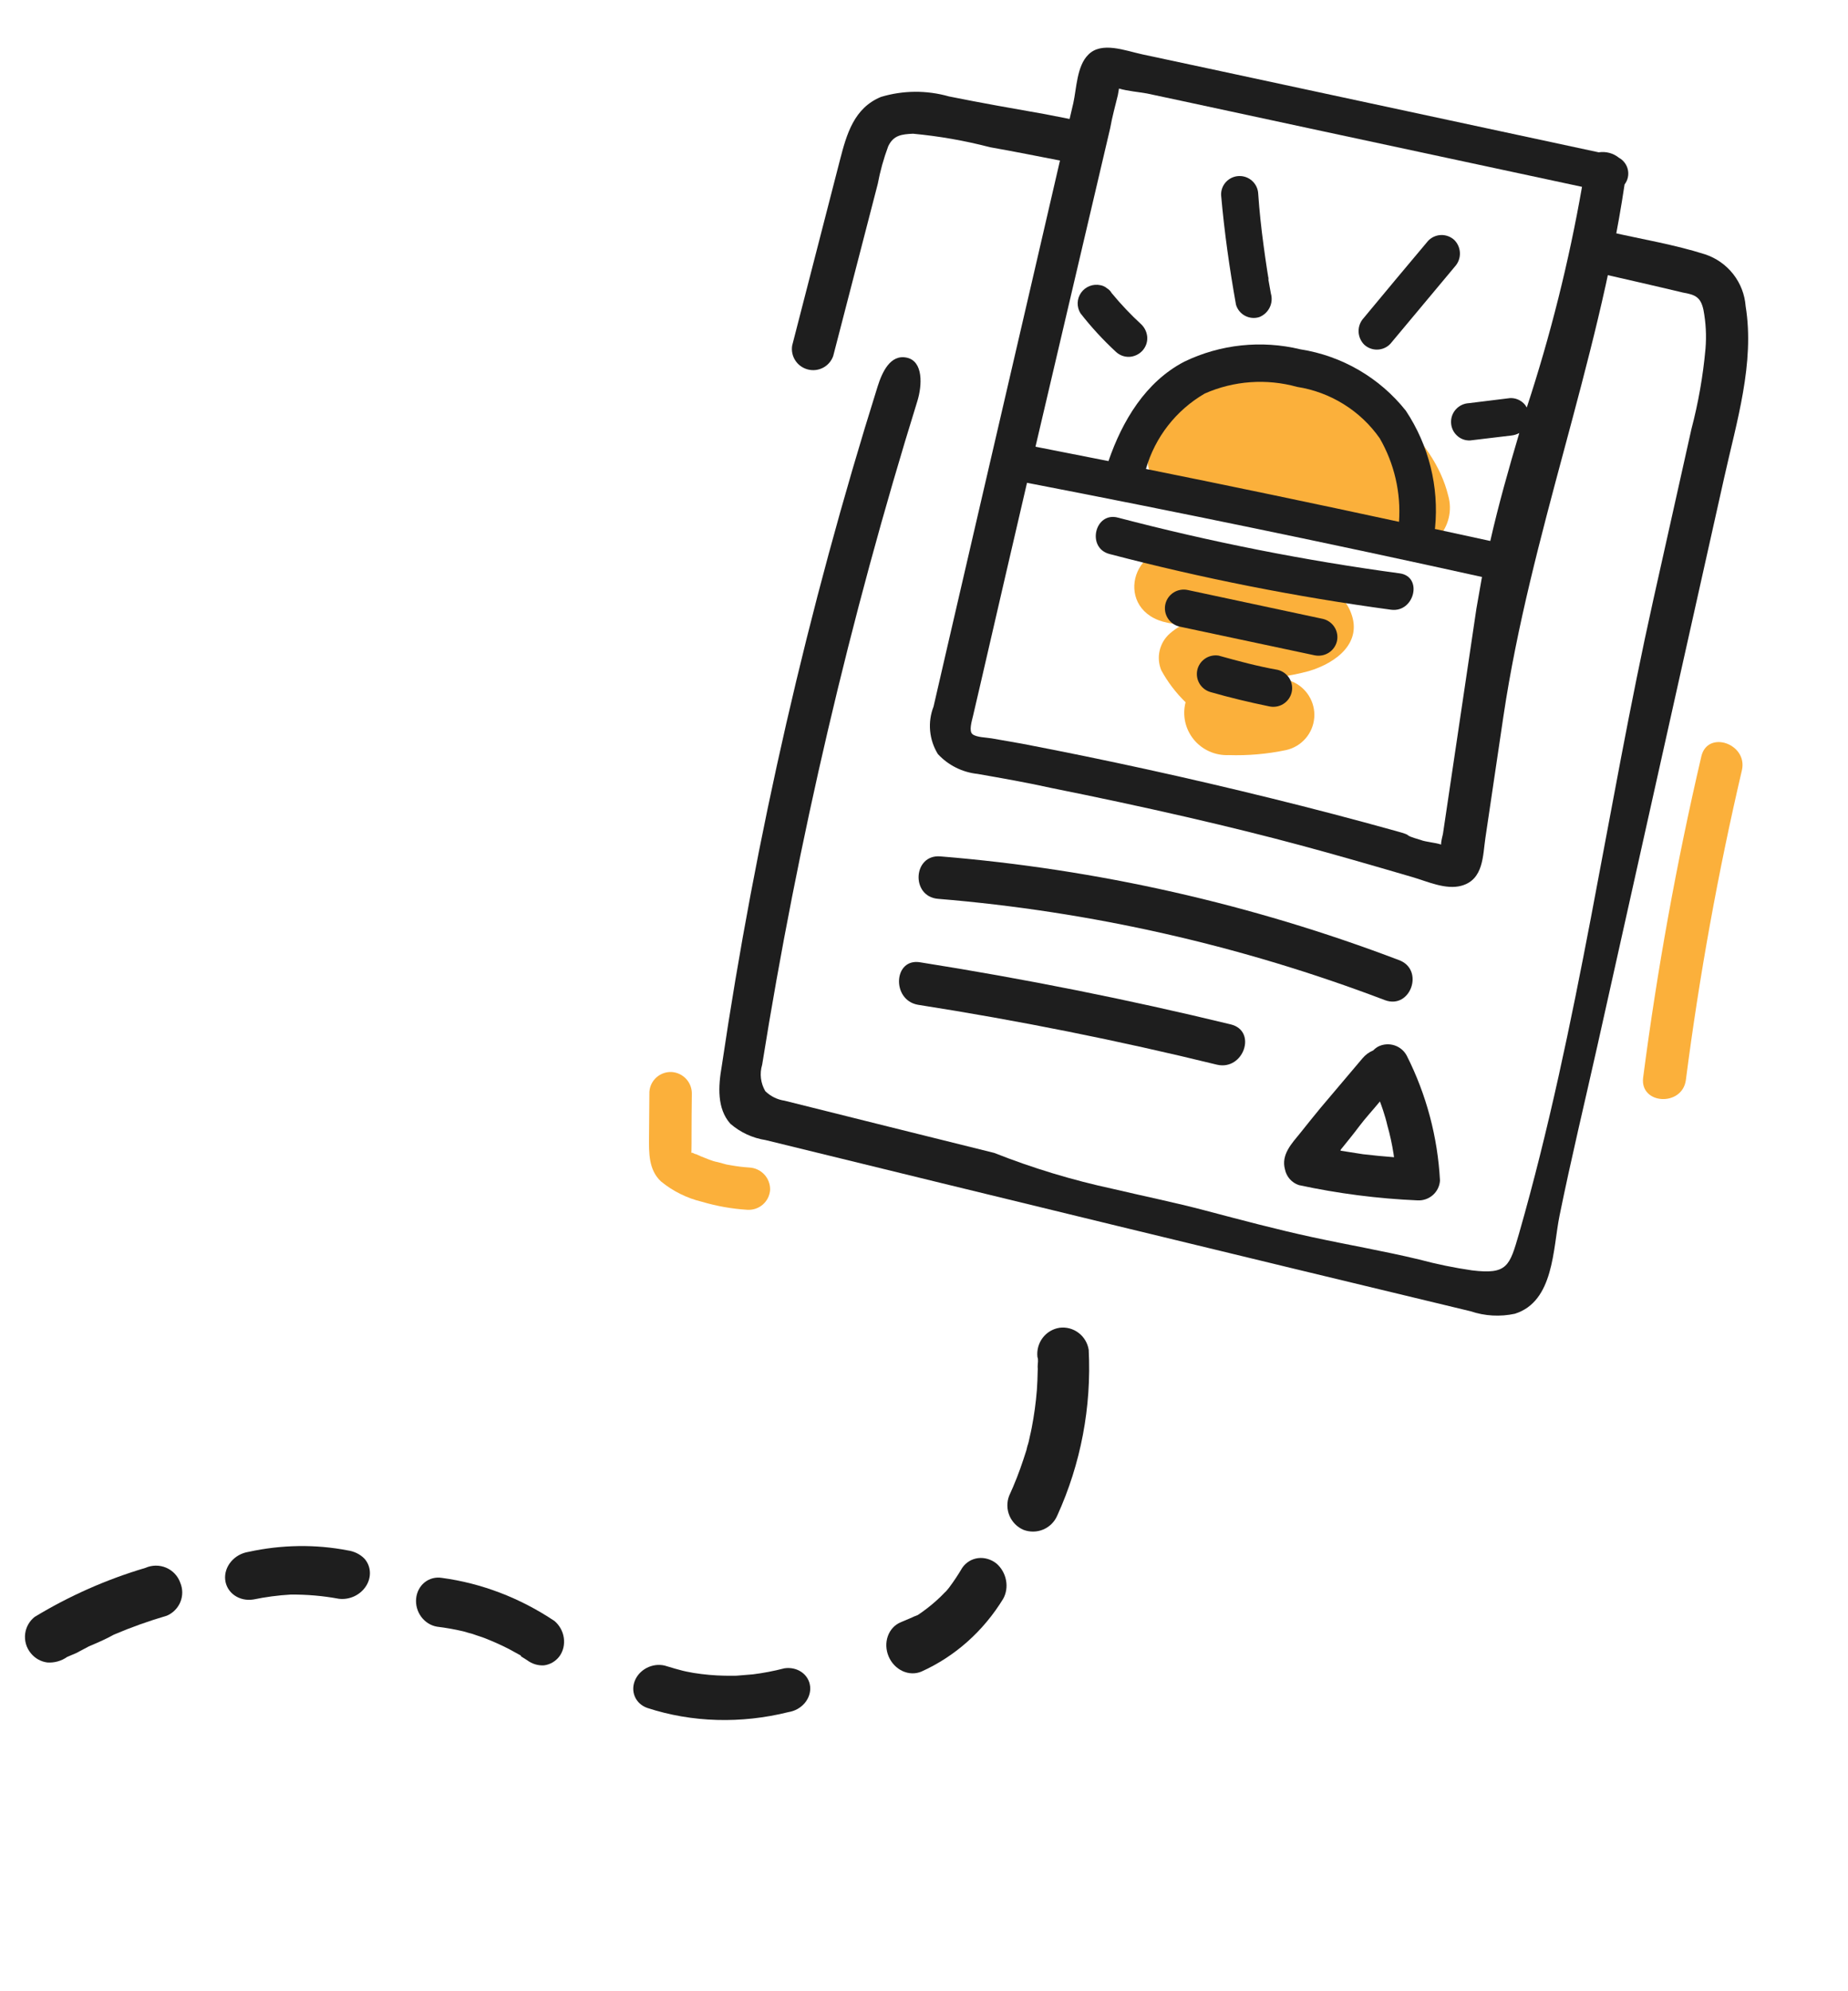 <svg width="104" height="112" viewBox="0 0 104 112" fill="none" xmlns="http://www.w3.org/2000/svg">
<path d="M46.89 20.026C47.726 16.797 48.562 13.571 49.397 10.347C49.532 9.624 49.73 8.913 49.988 8.224C50.282 7.609 50.73 7.551 51.383 7.521C52.846 7.657 54.295 7.911 55.717 8.281C57.146 8.532 58.569 8.822 59.994 9.096C60.065 9.075 60.141 9.072 60.214 9.086L61.392 9.293C61.277 8.9 61.269 8.485 61.368 8.088C61.468 7.692 61.671 7.329 61.958 7.037L58.828 6.424C57.014 6.105 55.207 5.788 53.402 5.423C52.15 5.067 50.821 5.077 49.576 5.452C48.066 6.079 47.65 7.525 47.27 9.001C46.833 10.709 46.388 12.415 45.95 14.123L44.581 19.436C44.533 19.729 44.596 20.03 44.76 20.279C44.924 20.529 45.176 20.708 45.466 20.782C45.756 20.856 46.063 20.82 46.327 20.68C46.59 20.54 46.791 20.306 46.89 20.026Z" fill="#1E1E1E"/>
<path d="M98.239 17.22C98.19 16.562 97.946 15.934 97.537 15.414C97.128 14.894 96.573 14.507 95.942 14.301C94.24 13.761 92.423 13.459 90.679 13.064C90.401 13.819 90.068 14.565 89.829 15.326C91.455 15.7 93.083 16.066 94.706 16.455C95.397 16.576 95.707 16.703 95.864 17.422C96.002 18.146 96.041 18.886 95.98 19.62C95.842 21.145 95.577 22.655 95.188 24.135L93.039 33.756C90.424 45.474 88.834 57.725 85.482 69.401C84.955 71.206 84.836 71.699 82.839 71.454C81.839 71.309 80.847 71.105 79.871 70.844C77.89 70.368 75.871 70.022 73.874 69.591C71.877 69.161 69.851 68.62 67.848 68.092C66.13 67.638 64.38 67.283 62.646 66.874C60.363 66.383 58.123 65.706 55.952 64.848C52.01 63.875 48.08 62.888 44.148 61.909C43.74 61.849 43.362 61.661 43.068 61.374C42.938 61.151 42.855 60.904 42.824 60.649C42.794 60.393 42.817 60.134 42.892 59.888C44.912 47.257 47.83 34.786 51.624 22.568C51.905 21.661 51.962 20.321 51.034 20.118C50.107 19.915 49.646 20.927 49.391 21.735C45.466 34.239 42.532 47.031 40.614 59.995C40.42 61.102 40.345 62.359 41.103 63.207C41.664 63.694 42.352 64.012 43.087 64.126C56.3 67.365 69.525 70.575 82.76 73.754C83.563 74.025 84.425 74.073 85.252 73.894C87.454 73.203 87.389 70.25 87.763 68.395C88.413 65.198 89.182 62.013 89.895 58.827L94.663 37.465L97.03 26.877C97.727 23.736 98.761 20.422 98.239 17.22Z" fill="#1E1E1E"/>
<path d="M95.747 42.541C94.355 48.507 93.263 54.531 92.471 60.613C92.278 62.13 94.667 62.26 94.875 60.754C95.632 54.89 96.686 49.069 98.032 43.312C98.357 41.826 96.097 41.052 95.747 42.541Z" fill="#FBB03B"/>
<path d="M42.177 65.67C41.828 65.648 41.482 65.606 41.138 65.544L40.887 65.5L40.385 65.364C40.055 65.306 39.749 65.156 39.438 65.037L39.176 64.919L39.113 64.908L38.986 64.846L38.9 64.83L38.912 64.76C38.919 64.448 38.918 64.126 38.918 63.805C38.92 63.057 38.923 62.303 38.934 61.549C38.946 61.235 38.835 60.929 38.623 60.695C38.412 60.461 38.117 60.319 37.801 60.297C37.486 60.282 37.179 60.391 36.944 60.599C36.709 60.807 36.566 61.099 36.546 61.411L36.526 63.923C36.52 64.831 36.49 65.79 37.199 66.453C37.873 67.005 38.666 67.397 39.515 67.599C40.349 67.845 41.208 67.996 42.075 68.048C42.391 68.063 42.699 67.955 42.935 67.747C43.171 67.539 43.316 67.248 43.339 66.935C43.35 66.615 43.235 66.304 43.018 66.067C42.8 65.83 42.498 65.688 42.177 65.67Z" fill="#FBB03B"/>
<path d="M81.5 27.874C80.681 24.515 77.147 21.87 74.085 20.634C70.305 19.111 67.375 21.233 65.121 24.165C63.454 26.332 65.917 29.175 67.859 28.213C69.279 28.696 70.842 28.833 72.277 29.326C74.349 30.023 76.467 30.58 78.614 30.992C79.034 31.075 79.469 31.049 79.876 30.917C80.283 30.785 80.649 30.552 80.939 30.239C81.228 29.926 81.432 29.544 81.53 29.13C81.629 28.716 81.618 28.284 81.5 27.874Z" fill="#FBB03B"/>
<path d="M72.683 38.319C72.47 38.241 72.274 38.159 72.079 38.068C72.615 37.995 73.145 37.886 73.666 37.744C75.238 37.272 76.676 36.134 76.029 34.469C75.475 33.014 73.864 32.603 72.376 32.221C70.488 31.729 68.587 31.307 66.677 30.932C63.61 30.329 62.633 34.426 65.716 35.031L66.501 35.169C66.264 35.299 66.041 35.454 65.837 35.631C65.55 35.883 65.35 36.217 65.263 36.588C65.176 36.959 65.207 37.347 65.353 37.7C65.715 38.364 66.177 38.971 66.721 39.499C66.627 39.859 66.62 40.236 66.699 40.599C66.779 40.962 66.943 41.303 67.179 41.592C67.415 41.881 67.716 42.111 68.057 42.264C68.399 42.417 68.771 42.488 69.145 42.472C70.233 42.507 71.32 42.412 72.384 42.188C72.809 42.091 73.191 41.862 73.474 41.535C73.758 41.207 73.929 40.797 73.962 40.366C73.996 39.934 73.889 39.503 73.659 39.135C73.429 38.767 73.087 38.481 72.683 38.319Z" fill="#FBB03B"/>
<path d="M83.593 47.137C83.928 44.857 84.272 42.571 84.609 40.283C86.128 30.101 89.912 20.525 91.426 10.375C91.515 10.259 91.578 10.126 91.61 9.984C91.642 9.842 91.643 9.694 91.613 9.552C91.583 9.409 91.522 9.274 91.434 9.157C91.347 9.04 91.236 8.943 91.107 8.872C90.95 8.745 90.767 8.652 90.571 8.6C90.375 8.548 90.171 8.537 89.971 8.568L75.618 5.487L68.059 3.864L64.283 3.057C63.316 2.847 61.985 2.316 61.244 3.078C60.598 3.713 60.585 4.988 60.401 5.808C60.119 6.996 59.846 8.186 59.574 9.368C59.048 11.628 58.524 13.891 58.002 16.157C56.949 20.682 55.899 25.207 54.852 29.733C54.331 31.994 53.807 34.257 53.28 36.522C53.035 37.597 52.782 38.669 52.537 39.744C52.368 40.177 52.302 40.643 52.345 41.107C52.387 41.57 52.536 42.017 52.781 42.414C53.364 43.044 54.158 43.44 55.013 43.53C56.411 43.775 57.817 44.021 59.203 44.329C61.737 44.838 64.257 45.376 66.778 45.955C71.81 47.119 74.533 47.886 79.492 49.335C80.323 49.577 81.371 50.066 82.248 49.819C83.498 49.475 83.445 48.116 83.593 47.137ZM62.478 7.209C62.587 6.585 62.761 5.965 62.91 5.348C62.929 5.239 62.951 5.114 62.974 4.981C63.475 5.125 64.042 5.169 64.544 5.257L66.433 5.66L74.373 7.367L89.031 10.509C88.294 14.715 87.256 18.863 85.923 22.92C85.875 22.83 85.813 22.748 85.739 22.678C85.639 22.581 85.519 22.506 85.389 22.457C85.258 22.407 85.119 22.386 84.979 22.392L82.663 22.677C82.384 22.692 82.123 22.815 81.936 23.02C81.748 23.224 81.65 23.495 81.662 23.771C81.67 24.042 81.785 24.299 81.981 24.487C82.08 24.585 82.199 24.661 82.33 24.71C82.461 24.76 82.601 24.781 82.74 24.773L85.055 24.496C85.212 24.479 85.363 24.431 85.501 24.357C84.904 26.374 84.332 28.387 83.869 30.428L80.75 29.752C80.75 29.731 80.753 29.71 80.761 29.69C80.989 27.373 80.408 25.046 79.116 23.1C77.645 21.248 75.526 20.015 73.182 19.648C70.987 19.118 68.678 19.364 66.649 20.342C64.467 21.478 63.159 23.676 62.382 25.935L58.274 25.126L62.478 7.209ZM78.732 29.35C73.991 28.325 69.243 27.334 64.49 26.377C65.001 24.591 66.187 23.072 67.8 22.135C69.434 21.414 71.272 21.282 72.997 21.761C73.928 21.906 74.819 22.237 75.618 22.734C76.418 23.23 77.107 23.882 77.646 24.651C78.469 26.076 78.847 27.712 78.732 29.35ZM79.955 47.246C78.716 46.884 79.752 47.066 78.508 46.727C76.209 46.088 73.887 45.48 71.544 44.903C66.889 43.754 62.212 42.73 57.513 41.83L55.801 41.53C55.518 41.48 54.937 41.475 54.726 41.293C54.515 41.111 54.694 40.548 54.762 40.255L55.156 38.563L56.606 32.284L57.797 27.156C66.352 28.807 74.886 30.572 83.401 32.452C83.297 33.044 83.194 33.629 83.09 34.221L81.205 46.903C81.182 47.035 81.098 47.286 81.1 47.503C80.764 47.388 80.227 47.358 79.955 47.246Z" fill="#1E1E1E"/>
<path d="M78.766 32.249C73.424 31.528 68.131 30.481 62.917 29.115C61.61 28.765 61.136 30.82 62.436 31.16C67.651 32.527 72.944 33.573 78.285 34.295C79.606 34.47 80.095 32.426 78.766 32.249Z" fill="#1E1E1E"/>
<path d="M74.455 34.812L66.856 33.189C66.582 33.126 66.293 33.174 66.055 33.322C65.816 33.47 65.647 33.706 65.584 33.979C65.522 34.251 65.57 34.538 65.72 34.775C65.87 35.012 66.108 35.181 66.382 35.244L73.983 36.859C74.254 36.915 74.536 36.865 74.77 36.719C75.004 36.572 75.172 36.341 75.237 36.074C75.3 35.804 75.254 35.52 75.107 35.284C74.961 35.048 74.726 34.878 74.455 34.812Z" fill="#1E1E1E"/>
<path d="M71.897 37.675C70.782 37.479 69.677 37.181 68.581 36.876C68.316 36.834 68.044 36.893 67.822 37.042C67.6 37.191 67.442 37.418 67.382 37.678C67.323 37.938 67.364 38.211 67.499 38.442C67.634 38.673 67.852 38.845 68.109 38.923C69.203 39.236 70.306 39.501 71.415 39.728C71.69 39.792 71.978 39.746 72.217 39.598C72.456 39.451 72.626 39.215 72.69 38.943C72.754 38.671 72.707 38.384 72.558 38.147C72.409 37.909 72.171 37.739 71.897 37.675Z" fill="#1E1E1E"/>
<path d="M64.565 18.98C64.549 18.707 64.433 18.449 64.239 18.255C63.638 17.704 63.077 17.111 62.559 16.482C62.498 16.375 62.411 16.284 62.305 16.22C62.199 16.129 62.07 16.068 61.932 16.042C61.729 15.998 61.517 16.014 61.324 16.088C61.13 16.163 60.963 16.292 60.843 16.46C60.723 16.628 60.655 16.828 60.648 17.034C60.642 17.241 60.696 17.445 60.805 17.621C61.409 18.395 62.075 19.119 62.797 19.786C62.898 19.882 63.017 19.956 63.147 20.006C63.278 20.055 63.417 20.077 63.556 20.072C63.83 20.057 64.088 19.938 64.278 19.741C64.374 19.639 64.449 19.52 64.499 19.389C64.548 19.258 64.571 19.119 64.565 18.98Z" fill="#1E1E1E"/>
<path d="M71.522 16.511C71.475 16.27 71.43 16.021 71.391 15.781C71.353 15.541 71.368 15.64 71.4 15.734C71.408 15.688 71.377 15.634 71.371 15.576L71.313 15.213C71.242 14.742 71.171 14.271 71.109 13.794C70.978 12.831 70.874 11.857 70.808 10.896C70.796 10.622 70.674 10.362 70.47 10.176C70.266 9.989 69.996 9.891 69.719 9.902C69.443 9.913 69.182 10.033 68.995 10.235C68.807 10.437 68.709 10.706 68.721 10.98C68.901 13.046 69.191 15.082 69.558 17.139C69.597 17.271 69.662 17.395 69.749 17.501C69.837 17.608 69.945 17.697 70.067 17.762C70.189 17.826 70.323 17.866 70.46 17.879C70.598 17.892 70.737 17.877 70.869 17.835C71.124 17.735 71.332 17.544 71.453 17.299C71.573 17.054 71.598 16.773 71.522 16.511Z" fill="#1E1E1E"/>
<path d="M81.845 13.499C81.642 13.312 81.374 13.212 81.098 13.22C80.821 13.229 80.56 13.347 80.371 13.546C79.152 14.993 77.939 16.445 76.734 17.899C76.549 18.105 76.45 18.373 76.457 18.649C76.465 18.925 76.578 19.189 76.773 19.385C76.975 19.573 77.244 19.673 77.52 19.664C77.796 19.655 78.058 19.538 78.246 19.338C79.461 17.89 80.673 16.439 81.884 14.985C82.069 14.78 82.168 14.511 82.16 14.235C82.153 13.959 82.04 13.696 81.845 13.499Z" fill="#1E1E1E"/>
<path d="M69.264 57.619C63.487 56.219 57.664 55.056 51.794 54.128C50.278 53.862 50.159 56.252 51.658 56.515C57.315 57.4 62.927 58.524 68.494 59.887C69.988 60.229 70.762 57.986 69.264 57.619Z" fill="#1E1E1E"/>
<path d="M78.714 53.996C70.435 50.85 61.75 48.889 52.92 48.169C51.38 48.044 51.247 50.416 52.777 50.555C61.393 51.264 69.867 53.183 77.945 56.257C79.389 56.791 80.185 54.52 78.714 53.996Z" fill="#1E1E1E"/>
<path d="M79.17 59.381C79.023 59.103 78.772 58.892 78.471 58.796C78.17 58.7 77.843 58.724 77.561 58.866C77.457 58.924 77.363 58.997 77.28 59.082C77.05 59.178 76.847 59.327 76.686 59.516C75.89 60.453 75.094 61.391 74.317 62.315C73.936 62.779 73.554 63.25 73.179 63.723C72.694 64.321 72.083 64.945 72.316 65.782C72.358 65.984 72.452 66.171 72.59 66.325C72.728 66.48 72.904 66.595 73.101 66.659C75.3 67.133 77.535 67.421 79.782 67.518C80.097 67.533 80.405 67.424 80.64 67.216C80.875 67.008 81.018 66.716 81.038 66.404C80.91 63.961 80.274 61.57 79.17 59.381ZM75.44 64.722L75.45 64.668C75.802 64.231 76.161 63.796 76.49 63.355C76.818 62.915 77.267 62.431 77.658 61.953L77.746 62.193L77.837 62.459C77.927 62.731 78.008 63.003 78.077 63.304C78.222 63.816 78.336 64.335 78.419 64.859L78.452 65.09C77.869 65.044 77.287 64.99 76.709 64.921C76.323 64.861 75.874 64.79 75.44 64.722Z" fill="#1E1E1E"/>
<path d="M8.181 88.189C5.995 88.837 3.9 89.763 1.95 90.946C1.657 91.178 1.466 91.514 1.417 91.882C1.391 92.079 1.406 92.28 1.461 92.471C1.516 92.662 1.61 92.839 1.738 92.992C1.967 93.276 2.297 93.461 2.661 93.509C3.06 93.537 3.457 93.426 3.784 93.194L3.944 93.127L4.295 92.978L5.003 92.602C5.482 92.399 5.951 92.2 6.407 91.944C7.378 91.53 8.373 91.174 9.386 90.879C9.733 90.732 10.008 90.453 10.151 90.106C10.293 89.758 10.291 89.369 10.145 89.025C10.078 88.836 9.974 88.664 9.837 88.518C9.7 88.372 9.534 88.257 9.35 88.178C9.165 88.1 8.966 88.06 8.765 88.062C8.564 88.064 8.365 88.107 8.181 88.189Z" fill="#1E1E1E"/>
<path d="M20.508 87.668C20.264 87.419 19.935 87.257 19.57 87.205C17.752 86.853 15.845 86.881 13.982 87.288C13.791 87.318 13.607 87.382 13.438 87.476C13.27 87.571 13.12 87.694 12.999 87.84C12.877 87.985 12.786 88.149 12.73 88.323C12.674 88.496 12.655 88.676 12.673 88.852C12.691 89.028 12.747 89.196 12.836 89.348C12.926 89.499 13.048 89.63 13.195 89.733C13.342 89.837 13.512 89.911 13.695 89.951C13.877 89.991 14.069 89.996 14.259 89.966C14.953 89.823 15.653 89.73 16.355 89.69C17.268 89.682 18.174 89.76 19.058 89.924C19.35 89.963 19.654 89.916 19.93 89.79C20.205 89.663 20.438 89.463 20.597 89.216C20.756 88.97 20.832 88.689 20.816 88.412C20.8 88.135 20.693 87.875 20.508 87.668Z" fill="#1E1E1E"/>
<path d="M31.203 91.174C29.269 89.88 27.103 89.051 24.868 88.751C24.52 88.694 24.171 88.784 23.899 89.001C23.628 89.219 23.455 89.545 23.419 89.909C23.383 90.273 23.487 90.645 23.708 90.943C23.929 91.24 24.249 91.439 24.598 91.496C25.093 91.556 25.587 91.643 26.076 91.758L26.404 91.853L26.532 91.885L27.229 92.121C27.683 92.298 28.147 92.497 28.646 92.754L29.305 93.116C29.309 93.135 29.316 93.153 29.328 93.169L29.656 93.375C29.939 93.59 30.282 93.694 30.62 93.67C30.968 93.624 31.28 93.438 31.491 93.152C31.698 92.862 31.783 92.492 31.729 92.122C31.675 91.752 31.486 91.412 31.203 91.174Z" fill="#1E1E1E"/>
<path d="M44.121 93.843C43.541 93.992 42.953 94.104 42.363 94.178L41.445 94.253L41.265 94.254L40.784 94.253C40.194 94.242 39.609 94.189 39.034 94.097L38.629 94.02L38.429 93.975C38.131 93.896 37.833 93.817 37.527 93.719C37.202 93.607 36.833 93.624 36.5 93.765C36.168 93.906 35.9 94.16 35.754 94.472C35.609 94.783 35.599 95.126 35.726 95.425C35.853 95.725 36.107 95.956 36.432 96.067C38.937 96.886 41.706 96.967 44.381 96.298C44.556 96.27 44.727 96.211 44.883 96.124C45.038 96.037 45.177 95.923 45.289 95.79C45.401 95.656 45.486 95.505 45.538 95.345C45.59 95.186 45.608 95.02 45.592 94.859C45.575 94.697 45.525 94.543 45.442 94.404C45.36 94.265 45.248 94.145 45.112 94.051C44.976 93.956 44.82 93.888 44.651 93.852C44.483 93.816 44.306 93.811 44.131 93.839L44.121 93.843Z" fill="#1E1E1E"/>
<path d="M56.084 87.948C55.781 87.706 55.408 87.596 55.047 87.639C54.686 87.683 54.365 87.878 54.154 88.182C53.928 88.568 53.681 88.938 53.416 89.293C53.416 89.293 53.196 89.572 53.181 89.565L53.296 89.437L53.171 89.569C53.02 89.727 52.859 89.888 52.683 90.042C52.358 90.332 52.015 90.598 51.654 90.838L51.562 90.877C51.485 90.903 51.41 90.934 51.337 90.972L50.681 91.251C50.347 91.392 50.089 91.674 49.963 92.034C49.837 92.394 49.854 92.803 50.01 93.17C50.165 93.537 50.448 93.833 50.794 93.993C51.141 94.152 51.523 94.162 51.857 94.02C53.746 93.168 55.339 91.751 56.455 89.93C56.627 89.624 56.685 89.254 56.617 88.889C56.549 88.524 56.36 88.189 56.084 87.948Z" fill="#1E1E1E"/>
<path d="M59.625 74.683C59.247 74.743 58.907 74.946 58.676 75.253C58.445 75.559 58.341 75.944 58.384 76.329C58.45 76.483 58.396 76.688 58.396 76.87C58.404 76.952 58.405 77.035 58.398 77.117C58.392 77.466 58.377 77.823 58.352 78.189C58.295 78.904 58.197 79.614 58.061 80.316C58.026 80.475 58.001 80.628 57.961 80.775L57.896 81.076L57.861 81.207L57.817 81.344L57.761 81.575L57.594 82.089C57.366 82.785 57.098 83.468 56.792 84.133C56.652 84.494 56.659 84.898 56.811 85.257C56.964 85.615 57.249 85.901 57.606 86.051C57.966 86.186 58.362 86.178 58.714 86.029C59.066 85.88 59.347 85.6 59.499 85.247C60.826 82.336 61.433 79.137 61.269 75.924C61.209 75.542 61.003 75.198 60.695 74.966C60.388 74.734 60.003 74.633 59.625 74.683Z" fill="#1E1E1E"/>
</svg>
